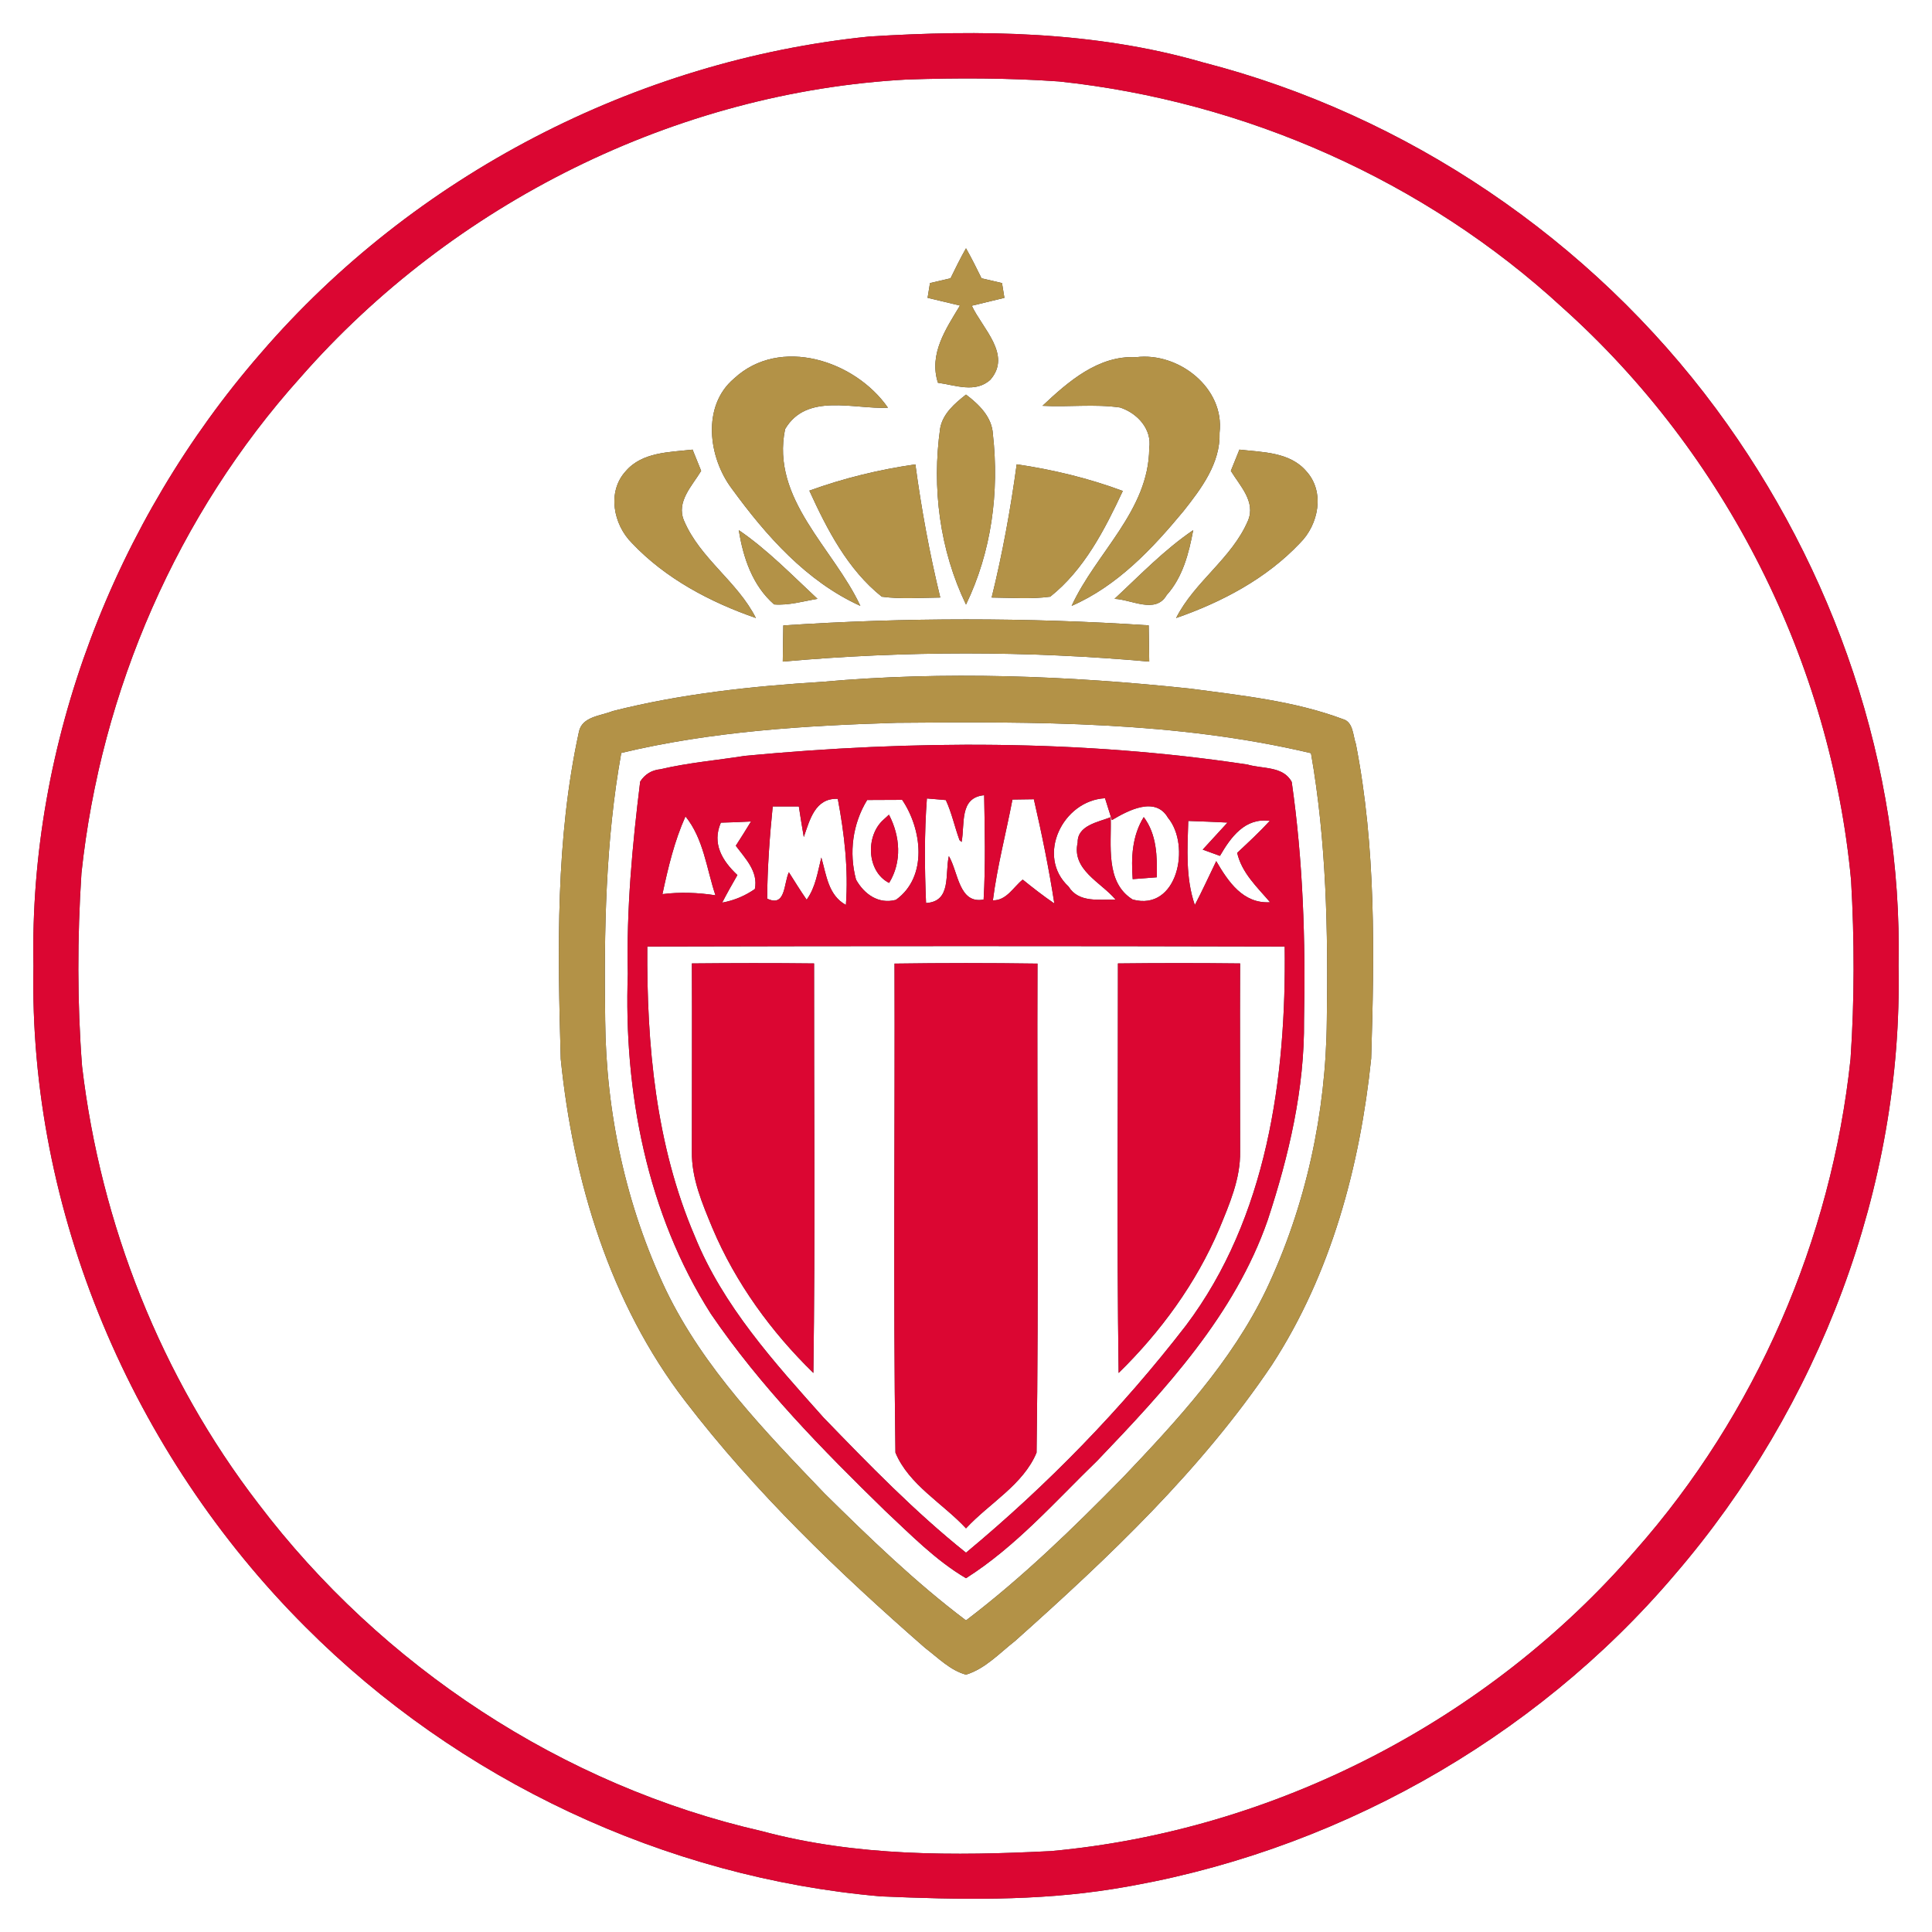<?xml version="1.0" encoding="UTF-8" ?>
<!DOCTYPE svg PUBLIC "-//W3C//DTD SVG 1.1//EN" "http://www.w3.org/Graphics/SVG/1.1/DTD/svg11.dtd">
<svg width="250pt" height="250pt" viewBox="0 0 250 250" version="1.1" xmlns="http://www.w3.org/2000/svg">
<rect x="0" y="0" width="250" height="250" fill="#333333" stroke="none"/>
<g id="#ffffffff">
<path fill="#ffffff" opacity="1.00" d=" M 0.00 0.00 L 250.00 0.00 L 250.00 250.00 L 0.00 250.00 L 0.00 0.00 M 112.44 4.73 C 82.28 7.80 53.50 22.74 33.72 45.73 C 14.84 67.44 3.74 96.14 4.33 125.00 C 3.68 156.72 17.14 188.16 39.50 210.50 C 59.25 230.33 86.08 242.97 113.97 245.39 C 123.99 245.82 134.11 246.03 144.05 244.43 C 172.07 239.96 198.39 225.35 216.76 203.70 C 235.36 182.07 246.25 153.61 245.67 125.00 C 246.23 99.22 237.35 73.56 222.07 52.91 C 205.87 31.01 182.05 14.85 155.65 8.07 C 141.64 4.01 126.89 3.82 112.44 4.73 Z" />
<path fill="#ffffff" opacity="1.00" d=" M 117.36 10.29 C 123.92 10.07 130.48 10.08 137.03 10.54 C 161.10 13.09 184.36 23.38 202.19 39.81 C 223.30 58.71 236.91 85.70 239.53 113.92 C 239.97 121.61 239.98 129.34 239.46 137.03 C 236.99 160.41 227.20 182.99 211.61 200.63 C 192.60 222.62 164.94 236.89 135.99 239.53 C 123.51 240.16 110.80 240.23 98.63 236.96 C 72.81 231.07 49.39 215.63 33.41 194.55 C 20.86 178.22 13.03 158.41 10.62 137.98 C 9.98 129.67 10.00 121.30 10.54 112.99 C 13.05 89.37 22.97 66.54 38.86 48.86 C 58.57 26.34 87.44 11.91 117.36 10.29 M 123.00 36.01 C 122.33 36.16 121.00 36.48 120.34 36.63 C 120.26 37.11 120.10 38.07 120.03 38.54 C 121.42 38.87 122.82 39.20 124.22 39.54 C 122.39 42.58 120.17 45.80 121.37 49.53 C 123.61 49.83 126.23 50.91 128.16 49.13 C 130.96 45.89 127.11 42.50 125.75 39.56 C 127.16 39.21 128.56 38.88 129.97 38.54 C 129.90 38.07 129.74 37.11 129.66 36.63 C 129.00 36.48 127.67 36.16 127.01 36.01 C 126.36 34.70 125.72 33.39 125.00 32.13 C 124.28 33.39 123.64 34.70 123.00 36.01 M 94.99 48.98 C 90.78 52.53 91.66 59.22 94.71 63.25 C 99.13 69.32 104.37 75.25 111.33 78.40 C 107.87 70.95 99.73 64.59 101.59 55.53 C 104.37 50.78 110.48 52.98 114.90 52.76 C 110.65 46.64 100.92 43.47 94.99 48.98 M 134.90 52.51 C 138.24 52.70 141.61 52.25 144.94 52.73 C 147.17 53.46 149.09 55.53 148.71 58.02 C 148.65 66.08 141.82 71.53 138.67 78.40 C 144.59 75.82 149.11 71.01 153.15 66.13 C 155.46 63.21 157.94 59.92 157.81 56.00 C 158.50 50.20 152.49 45.53 147.01 46.22 C 142.12 45.97 138.22 49.39 134.90 52.51 M 121.66 55.40 C 120.56 63.12 121.60 71.18 125.00 78.23 C 128.30 71.41 129.32 63.68 128.48 56.19 C 128.37 53.96 126.67 52.32 125.00 51.06 C 123.56 52.19 122.01 53.51 121.66 55.40 M 80.97 60.97 C 78.52 63.64 79.37 67.89 81.78 70.28 C 86.12 74.87 91.90 77.92 97.81 79.97 C 95.43 75.25 90.58 72.27 88.51 67.37 C 87.47 64.92 89.57 62.87 90.73 60.93 C 90.36 60.01 89.99 59.10 89.62 58.18 C 86.63 58.52 83.10 58.48 80.97 60.97 M 160.38 58.18 C 160.01 59.10 159.64 60.01 159.27 60.93 C 160.44 62.86 162.52 64.92 161.49 67.37 C 159.41 72.26 154.58 75.25 152.19 79.97 C 158.10 77.92 163.88 74.87 168.21 70.28 C 170.63 67.89 171.48 63.64 169.03 60.97 C 166.90 58.48 163.37 58.52 160.38 58.18 M 104.73 63.49 C 107.03 68.53 109.70 73.70 114.10 77.21 C 116.61 77.55 119.15 77.34 121.67 77.32 C 120.29 71.64 119.23 65.89 118.45 60.09 C 113.77 60.76 109.17 61.88 104.73 63.49 M 131.56 60.08 C 130.77 65.88 129.72 71.64 128.32 77.32 C 130.84 77.34 133.39 77.55 135.90 77.21 C 140.30 73.71 142.95 68.53 145.29 63.53 C 140.86 61.88 136.24 60.77 131.56 60.08 M 95.60 68.60 C 96.16 72.16 97.38 75.78 100.17 78.21 C 102.07 78.36 103.92 77.80 105.78 77.49 C 102.48 74.42 99.33 71.15 95.60 68.60 M 144.22 77.49 C 146.41 77.57 149.53 79.49 150.96 77.01 C 153.05 74.69 153.84 71.59 154.40 68.60 C 150.66 71.14 147.52 74.42 144.22 77.49 M 101.36 80.93 C 101.33 82.49 101.31 84.05 101.29 85.61 C 117.06 84.20 132.94 84.20 148.71 85.61 C 148.69 84.05 148.67 82.49 148.64 80.92 C 132.91 79.89 117.09 79.89 101.36 80.93 M 106.37 88.23 C 97.27 88.80 88.14 89.77 79.29 92.01 C 77.75 92.64 75.30 92.71 74.91 94.71 C 71.88 108.59 72.16 122.91 72.56 137.03 C 74.16 152.78 78.92 168.63 88.67 181.31 C 97.73 193.13 108.54 203.49 119.73 213.26 C 121.39 214.51 122.94 216.14 125.00 216.70 C 127.49 215.94 129.34 213.91 131.35 212.34 C 143.49 201.51 155.47 190.18 164.59 176.61 C 172.26 164.81 175.99 150.85 177.43 136.97 C 177.85 123.38 178.06 109.67 175.45 96.27 C 175.06 95.19 175.13 93.44 173.79 93.06 C 167.48 90.70 160.70 90.00 154.06 89.11 C 138.24 87.43 122.23 86.81 106.37 88.23 Z" />
<path fill="#ffffff" opacity="1.00" d=" M 80.39 97.43 C 92.04 94.64 104.07 93.89 116.01 93.53 C 133.93 93.37 152.10 93.31 169.64 97.46 C 171.64 108.86 171.86 120.45 171.69 132.00 C 171.59 144.01 168.99 156.06 163.83 166.93 C 159.36 176.21 152.28 183.85 145.24 191.25 C 138.85 197.76 132.28 204.15 125.00 209.68 C 118.45 204.75 112.55 199.03 106.72 193.28 C 99.02 185.24 91.07 177.07 86.17 166.93 C 81.01 156.06 78.41 144.02 78.31 132.00 C 78.15 120.45 78.35 108.84 80.39 97.43 M 96.43 97.80 C 92.78 98.38 89.07 98.69 85.46 99.54 C 84.33 99.65 83.46 100.18 82.84 101.13 C 81.82 109.38 81.05 117.68 81.24 126.01 C 80.69 141.24 83.72 157.05 92.00 170.03 C 98.40 179.42 106.41 187.57 114.52 195.48 C 117.84 198.58 121.06 201.90 125.00 204.22 C 131.45 200.13 136.55 194.28 142.00 189.00 C 150.79 179.82 159.77 170.15 164.03 157.91 C 166.78 149.57 168.83 140.85 168.74 132.01 C 168.95 121.70 168.61 111.39 167.15 101.19 C 166.06 99.11 163.35 99.51 161.42 98.93 C 139.94 95.69 118.03 95.77 96.43 97.80 Z" />
<path fill="#ffffff" opacity="1.00" d=" M 112.21 103.52 C 113.72 103.51 115.23 103.50 116.74 103.50 C 119.30 107.28 120.09 113.46 115.93 116.44 C 113.69 117.04 111.82 115.71 110.77 113.82 C 109.83 110.33 110.33 106.59 112.21 103.52 M 114.31 106.08 C 111.98 108.16 112.14 112.78 115.05 114.25 C 116.74 111.51 116.48 108.19 115.03 105.42 L 114.31 106.08 Z" />
<path fill="#ffffff" opacity="1.00" d=" M 119.94 103.32 C 120.55 103.37 121.78 103.48 122.39 103.53 C 123.16 105.19 123.53 106.99 124.16 108.71 L 124.43 108.95 C 124.88 106.63 124.10 103.20 127.35 102.90 C 127.43 107.40 127.54 111.91 127.28 116.40 C 124.06 117.02 124.00 112.80 122.78 110.78 C 122.25 113.08 123.16 116.67 119.83 116.85 C 119.64 112.34 119.60 107.82 119.94 103.32 Z" />
<path fill="#ffffff" opacity="1.00" d=" M 131.01 103.46 C 131.70 103.45 133.09 103.43 133.78 103.42 C 134.81 107.89 135.73 112.38 136.43 116.91 C 135.01 115.94 133.66 114.89 132.34 113.82 C 131.13 114.79 130.23 116.55 128.48 116.50 C 129.04 112.11 130.18 107.81 131.01 103.46 Z" />
<path fill="#ffffff" opacity="1.00" d=" M 99.99 104.35 C 101.12 104.35 102.24 104.35 103.37 104.35 C 103.57 105.67 103.78 106.99 104.01 108.31 C 104.79 106.08 105.47 103.24 108.41 103.37 C 109.26 107.89 109.80 112.49 109.46 117.10 C 107.17 115.85 106.93 113.21 106.28 110.96 C 105.81 112.82 105.54 114.83 104.38 116.42 C 103.57 115.26 102.84 114.06 102.08 112.87 C 101.40 114.32 101.69 117.45 99.27 116.28 C 99.30 112.29 99.59 108.31 99.99 104.35 Z" />
<path fill="#ffffff" opacity="1.00" d=" M 138.27 114.72 C 134.02 110.78 137.51 103.58 142.99 103.29 C 143.22 104.00 143.66 105.41 143.88 106.12 C 145.95 104.89 149.49 102.98 151.13 105.81 C 154.12 109.40 152.38 117.97 146.57 116.40 C 142.97 114.17 143.85 109.32 143.72 105.75 C 142.12 106.38 139.40 106.80 139.45 109.02 C 138.65 112.56 142.46 114.15 144.36 116.41 C 142.24 116.36 139.59 116.86 138.27 114.72 M 146.57 113.76 C 147.35 113.70 148.91 113.58 149.69 113.52 C 149.74 110.81 149.70 108.00 148.00 105.73 C 146.49 108.17 146.36 110.98 146.57 113.76 Z" />
<path fill="#ffffff" opacity="1.00" d=" M 88.70 105.64 C 91.06 108.56 91.42 112.40 92.58 115.85 C 90.30 115.50 88.00 115.41 85.72 115.70 C 86.45 112.28 87.26 108.85 88.70 105.64 Z" />
<path fill="#ffffff" opacity="1.00" d=" M 93.28 106.45 C 94.58 106.42 95.88 106.37 97.18 106.30 C 96.54 107.36 95.88 108.40 95.21 109.44 C 96.44 111.09 98.14 112.77 97.68 115.04 C 96.40 115.93 94.99 116.52 93.45 116.80 C 94.07 115.60 94.74 114.41 95.42 113.23 C 93.46 111.40 92.10 109.15 93.28 106.45 Z" />
<path fill="#ffffff" opacity="1.00" d=" M 153.76 106.23 C 155.46 106.29 157.15 106.35 158.84 106.44 C 157.77 107.61 156.70 108.77 155.63 109.94 C 156.19 110.15 157.31 110.55 157.86 110.75 C 159.28 108.31 161.10 105.79 164.31 106.22 C 162.98 107.67 161.53 109.01 160.09 110.36 C 160.69 112.97 162.68 114.79 164.35 116.75 C 160.85 116.96 158.94 114.10 157.38 111.43 C 156.46 113.33 155.59 115.24 154.61 117.11 C 153.40 113.60 153.65 109.87 153.76 106.23 Z" />
<path fill="#ffffff" opacity="1.00" d=" M 83.76 122.48 C 111.25 122.41 138.74 122.41 166.24 122.48 C 166.46 139.48 163.96 157.57 153.47 171.51 C 145.12 182.33 135.51 192.19 125.00 200.92 C 118.37 195.62 112.46 189.53 106.57 183.44 C 100.18 176.28 93.55 168.98 89.90 159.96 C 84.85 148.17 83.67 135.17 83.76 122.48 M 89.53 124.67 C 89.57 132.78 89.52 140.89 89.53 149.00 C 89.47 152.49 90.89 155.77 92.20 158.94 C 95.19 166.00 99.77 172.32 105.25 177.66 C 105.50 160.00 105.32 142.33 105.34 124.67 C 100.07 124.61 94.80 124.62 89.53 124.67 M 115.75 124.69 C 115.82 145.78 115.57 166.89 115.87 187.97 C 117.61 192.14 121.99 194.52 125.00 197.77 C 128.00 194.52 132.40 192.14 134.13 187.97 C 134.43 166.88 134.17 145.78 134.25 124.69 C 128.08 124.60 121.92 124.60 115.75 124.69 M 144.66 124.67 C 144.68 142.33 144.50 160.00 144.75 177.66 C 150.20 172.33 154.78 166.05 157.77 159.02 C 159.09 155.82 160.53 152.52 160.47 149.00 C 160.48 140.89 160.43 132.78 160.47 124.67 C 155.20 124.61 149.93 124.61 144.66 124.67 Z" />
</g>
<g id="#db0632ff">
<path fill="#db0632" opacity="1.00" d=" M 112.44 4.73 C 126.89 3.82 141.64 4.01 155.65 8.07 C 182.05 14.85 205.87 31.01 222.07 52.91 C 237.35 73.56 246.23 99.22 245.67 125.00 C 246.25 153.61 235.36 182.07 216.76 203.70 C 198.39 225.35 172.07 239.96 144.05 244.43 C 134.11 246.03 123.99 245.82 113.97 245.39 C 86.08 242.97 59.25 230.33 39.50 210.50 C 17.14 188.16 3.68 156.72 4.33 125.00 C 3.74 96.14 14.84 67.44 33.72 45.73 C 53.50 22.74 82.28 7.80 112.44 4.73 M 117.36 10.29 C 87.44 11.91 58.57 26.34 38.86 48.86 C 22.97 66.54 13.05 89.37 10.54 112.99 C 10.00 121.30 9.98 129.67 10.62 137.98 C 13.03 158.41 20.86 178.22 33.41 194.55 C 49.39 215.63 72.81 231.07 98.63 236.96 C 110.80 240.23 123.51 240.16 135.99 239.53 C 164.94 236.89 192.60 222.62 211.61 200.63 C 227.20 182.99 236.99 160.41 239.46 137.03 C 239.98 129.34 239.97 121.61 239.53 113.92 C 236.91 85.70 223.30 58.71 202.19 39.81 C 184.36 23.38 161.10 13.09 137.03 10.54 C 130.48 10.08 123.92 10.07 117.36 10.29 Z" />
<path fill="#db0632" opacity="1.00" d=" M 96.43 97.80 C 118.03 95.77 139.94 95.69 161.42 98.93 C 163.35 99.51 166.06 99.11 167.15 101.19 C 168.61 111.39 168.95 121.70 168.74 132.01 C 168.83 140.85 166.78 149.57 164.03 157.91 C 159.77 170.15 150.79 179.82 142.00 189.00 C 136.55 194.28 131.45 200.13 125.00 204.22 C 121.06 201.90 117.84 198.58 114.52 195.48 C 106.41 187.57 98.40 179.42 92.00 170.03 C 83.72 157.05 80.69 141.24 81.24 126.01 C 81.05 117.68 81.82 109.38 82.84 101.13 C 83.46 100.18 84.33 99.65 85.46 99.54 C 89.07 98.69 92.78 98.38 96.43 97.80 M 112.21 103.52 C 110.33 106.59 109.83 110.33 110.77 113.82 C 111.82 115.71 113.69 117.04 115.93 116.44 C 120.09 113.46 119.30 107.28 116.74 103.50 C 115.23 103.50 113.72 103.51 112.21 103.52 M 119.94 103.32 C 119.60 107.82 119.64 112.34 119.83 116.85 C 123.16 116.67 122.25 113.08 122.78 110.78 C 124.00 112.80 124.06 117.02 127.28 116.40 C 127.54 111.91 127.43 107.40 127.35 102.90 C 124.10 103.20 124.88 106.63 124.43 108.95 L 124.16 108.71 C 123.53 106.99 123.16 105.19 122.39 103.53 C 121.78 103.48 120.55 103.37 119.94 103.32 M 131.01 103.46 C 130.18 107.81 129.04 112.11 128.48 116.50 C 130.23 116.55 131.13 114.79 132.34 113.82 C 133.66 114.89 135.01 115.94 136.43 116.91 C 135.73 112.38 134.81 107.89 133.78 103.42 C 133.09 103.43 131.70 103.45 131.01 103.46 M 99.99 104.35 C 99.59 108.31 99.30 112.29 99.27 116.28 C 101.69 117.45 101.40 114.32 102.08 112.87 C 102.84 114.06 103.57 115.26 104.38 116.42 C 105.54 114.83 105.81 112.82 106.28 110.96 C 106.93 113.21 107.17 115.85 109.46 117.10 C 109.80 112.49 109.26 107.89 108.41 103.37 C 105.47 103.24 104.79 106.08 104.01 108.31 C 103.78 106.99 103.57 105.67 103.37 104.35 C 102.24 104.35 101.12 104.35 99.99 104.35 M 138.27 114.72 C 139.59 116.86 142.24 116.36 144.36 116.41 C 142.46 114.15 138.65 112.56 139.45 109.02 C 139.40 106.80 142.12 106.38 143.72 105.75 C 143.85 109.32 142.97 114.17 146.57 116.40 C 152.38 117.97 154.12 109.40 151.13 105.81 C 149.49 102.98 145.95 104.89 143.88 106.12 C 143.66 105.41 143.22 104.00 142.99 103.29 C 137.51 103.58 134.02 110.78 138.27 114.72 M 88.70 105.64 C 87.26 108.85 86.45 112.28 85.72 115.70 C 88.00 115.41 90.30 115.50 92.58 115.85 C 91.42 112.40 91.06 108.56 88.70 105.64 M 93.28 106.45 C 92.10 109.15 93.46 111.40 95.42 113.23 C 94.74 114.41 94.07 115.60 93.45 116.80 C 94.99 116.52 96.40 115.93 97.68 115.04 C 98.14 112.77 96.44 111.09 95.21 109.44 C 95.88 108.40 96.54 107.36 97.18 106.30 C 95.88 106.37 94.58 106.42 93.28 106.45 M 153.76 106.23 C 153.65 109.87 153.40 113.60 154.61 117.11 C 155.59 115.24 156.46 113.33 157.38 111.43 C 158.94 114.10 160.85 116.96 164.35 116.75 C 162.68 114.79 160.69 112.97 160.09 110.36 C 161.53 109.01 162.98 107.67 164.31 106.22 C 161.10 105.79 159.28 108.31 157.86 110.75 C 157.31 110.55 156.19 110.15 155.63 109.94 C 156.70 108.77 157.77 107.61 158.84 106.44 C 157.15 106.35 155.46 106.29 153.76 106.23 M 83.76 122.48 C 83.67 135.17 84.85 148.17 89.90 159.96 C 93.55 168.98 100.18 176.28 106.57 183.44 C 112.46 189.53 118.37 195.62 125.00 200.92 C 135.51 192.19 145.12 182.33 153.47 171.51 C 163.96 157.57 166.46 139.48 166.24 122.48 C 138.74 122.41 111.25 122.41 83.76 122.48 Z" />
<path fill="#db0632" opacity="1.00" d=" M 114.31 106.08 L 115.03 105.42 C 116.48 108.19 116.74 111.51 115.05 114.25 C 112.14 112.78 111.98 108.16 114.31 106.08 Z" />
<path fill="#db0632" opacity="1.00" d=" M 146.57 113.76 C 146.36 110.98 146.49 108.17 148.00 105.73 C 149.70 108.00 149.74 110.81 149.69 113.52 C 148.91 113.58 147.35 113.70 146.57 113.76 Z" />
<path fill="#db0632" opacity="1.00" d=" M 89.53 124.67 C 94.80 124.62 100.07 124.61 105.34 124.67 C 105.32 142.33 105.50 160.00 105.25 177.66 C 99.77 172.32 95.19 166.00 92.20 158.94 C 90.89 155.77 89.47 152.49 89.53 149.00 C 89.52 140.89 89.57 132.78 89.53 124.67 Z" />
<path fill="#db0632" opacity="1.00" d=" M 115.75 124.69 C 121.92 124.60 128.08 124.60 134.25 124.69 C 134.17 145.78 134.43 166.88 134.13 187.97 C 132.40 192.14 128.00 194.52 125.00 197.77 C 121.99 194.52 117.61 192.14 115.87 187.97 C 115.57 166.89 115.82 145.78 115.75 124.69 Z" />
<path fill="#db0632" opacity="1.00" d=" M 144.66 124.67 C 149.93 124.61 155.20 124.61 160.47 124.67 C 160.43 132.78 160.48 140.89 160.47 149.00 C 160.53 152.52 159.09 155.82 157.77 159.02 C 154.78 166.05 150.20 172.33 144.75 177.66 C 144.50 160.00 144.68 142.33 144.66 124.67 Z" />
</g>
<g id="#b39247ff">
<path fill="#b39247" opacity="1.00" d=" M 123.00 36.01 C 123.64 34.70 124.28 33.39 125.00 32.13 C 125.72 33.39 126.36 34.70 127.01 36.01 C 127.67 36.16 129.00 36.48 129.66 36.63 C 129.74 37.11 129.90 38.07 129.97 38.54 C 128.56 38.88 127.16 39.21 125.75 39.56 C 127.11 42.50 130.96 45.89 128.16 49.13 C 126.23 50.91 123.61 49.83 121.37 49.53 C 120.17 45.80 122.39 42.58 124.22 39.54 C 122.82 39.20 121.42 38.87 120.03 38.54 C 120.10 38.07 120.26 37.11 120.34 36.63 C 121.00 36.48 122.33 36.16 123.00 36.01 Z" />
<path fill="#b39247" opacity="1.00" d=" M 94.99 48.98 C 100.92 43.47 110.65 46.64 114.90 52.76 C 110.48 52.98 104.37 50.78 101.59 55.53 C 99.73 64.59 107.87 70.95 111.33 78.40 C 104.37 75.25 99.13 69.32 94.71 63.25 C 91.66 59.22 90.78 52.53 94.99 48.98 Z" />
<path fill="#b39247" opacity="1.00" d=" M 134.90 52.51 C 138.22 49.39 142.12 45.97 147.01 46.22 C 152.49 45.53 158.50 50.20 157.81 56.00 C 157.94 59.92 155.46 63.21 153.15 66.13 C 149.11 71.01 144.59 75.82 138.67 78.40 C 141.82 71.53 148.65 66.08 148.71 58.02 C 149.09 55.53 147.17 53.46 144.94 52.73 C 141.61 52.25 138.24 52.70 134.90 52.51 Z" />
<path fill="#b39247" opacity="1.00" d=" M 121.66 55.40 C 122.01 53.51 123.56 52.19 125.00 51.06 C 126.67 52.32 128.37 53.96 128.48 56.19 C 129.32 63.68 128.30 71.41 125.00 78.23 C 121.60 71.18 120.56 63.12 121.66 55.40 Z" />
<path fill="#b39247" opacity="1.00" d=" M 80.97 60.97 C 83.10 58.48 86.63 58.52 89.62 58.18 C 89.99 59.10 90.36 60.01 90.73 60.93 C 89.57 62.87 87.47 64.92 88.51 67.37 C 90.58 72.27 95.43 75.25 97.81 79.97 C 91.90 77.92 86.12 74.87 81.78 70.28 C 79.37 67.89 78.52 63.64 80.97 60.97 Z" />
<path fill="#b39247" opacity="1.00" d=" M 160.38 58.18 C 163.37 58.52 166.90 58.48 169.03 60.97 C 171.48 63.64 170.63 67.89 168.21 70.28 C 163.88 74.87 158.10 77.92 152.19 79.97 C 154.58 75.25 159.41 72.26 161.49 67.37 C 162.52 64.92 160.44 62.86 159.27 60.93 C 159.64 60.01 160.01 59.10 160.38 58.18 Z" />
<path fill="#b39247" opacity="1.00" d=" M 104.73 63.49 C 109.17 61.88 113.77 60.76 118.45 60.09 C 119.23 65.89 120.29 71.64 121.67 77.32 C 119.15 77.34 116.61 77.55 114.10 77.21 C 109.70 73.70 107.03 68.53 104.73 63.49 Z" />
<path fill="#b39247" opacity="1.00" d=" M 131.56 60.08 C 136.24 60.77 140.86 61.88 145.29 63.53 C 142.95 68.53 140.30 73.71 135.90 77.21 C 133.39 77.55 130.84 77.34 128.32 77.32 C 129.72 71.64 130.77 65.88 131.56 60.08 Z" />
<path fill="#b39247" opacity="1.00" d=" M 95.60 68.60 C 99.33 71.15 102.48 74.42 105.78 77.49 C 103.92 77.80 102.07 78.36 100.17 78.21 C 97.38 75.78 96.16 72.16 95.60 68.60 Z" />
<path fill="#b39247" opacity="1.00" d=" M 144.22 77.49 C 147.52 74.42 150.66 71.14 154.40 68.60 C 153.84 71.59 153.05 74.69 150.96 77.01 C 149.53 79.49 146.41 77.57 144.22 77.49 Z" />
<path fill="#b39247" opacity="1.00" d=" M 101.36 80.93 C 117.09 79.89 132.91 79.89 148.64 80.92 C 148.67 82.49 148.69 84.05 148.71 85.61 C 132.94 84.20 117.06 84.20 101.29 85.61 C 101.31 84.05 101.33 82.49 101.36 80.93 Z" />
<path fill="#b39247" opacity="1.00" d=" M 106.37 88.23 C 122.23 86.81 138.24 87.43 154.06 89.11 C 160.70 90.00 167.48 90.70 173.79 93.06 C 175.13 93.44 175.06 95.19 175.45 96.27 C 178.06 109.67 177.85 123.38 177.43 136.97 C 175.99 150.85 172.26 164.81 164.59 176.61 C 155.47 190.18 143.49 201.51 131.35 212.34 C 129.34 213.91 127.49 215.94 125.00 216.70 C 122.94 216.14 121.39 214.51 119.73 213.26 C 108.54 203.49 97.73 193.13 88.67 181.31 C 78.92 168.63 74.16 152.78 72.56 137.03 C 72.16 122.91 71.88 108.59 74.91 94.71 C 75.30 92.71 77.75 92.64 79.29 92.01 C 88.14 89.77 97.27 88.80 106.37 88.23 M 80.39 97.43 C 78.35 108.84 78.15 120.45 78.31 132.00 C 78.41 144.02 81.01 156.06 86.17 166.93 C 91.07 177.07 99.02 185.24 106.72 193.28 C 112.55 199.03 118.45 204.75 125.00 209.68 C 132.28 204.15 138.85 197.76 145.24 191.25 C 152.28 183.85 159.36 176.21 163.83 166.93 C 168.99 156.06 171.59 144.01 171.69 132.00 C 171.86 120.45 171.64 108.86 169.64 97.46 C 152.10 93.31 133.93 93.37 116.01 93.53 C 104.07 93.89 92.04 94.64 80.39 97.43 Z" />
</g>
</svg>

